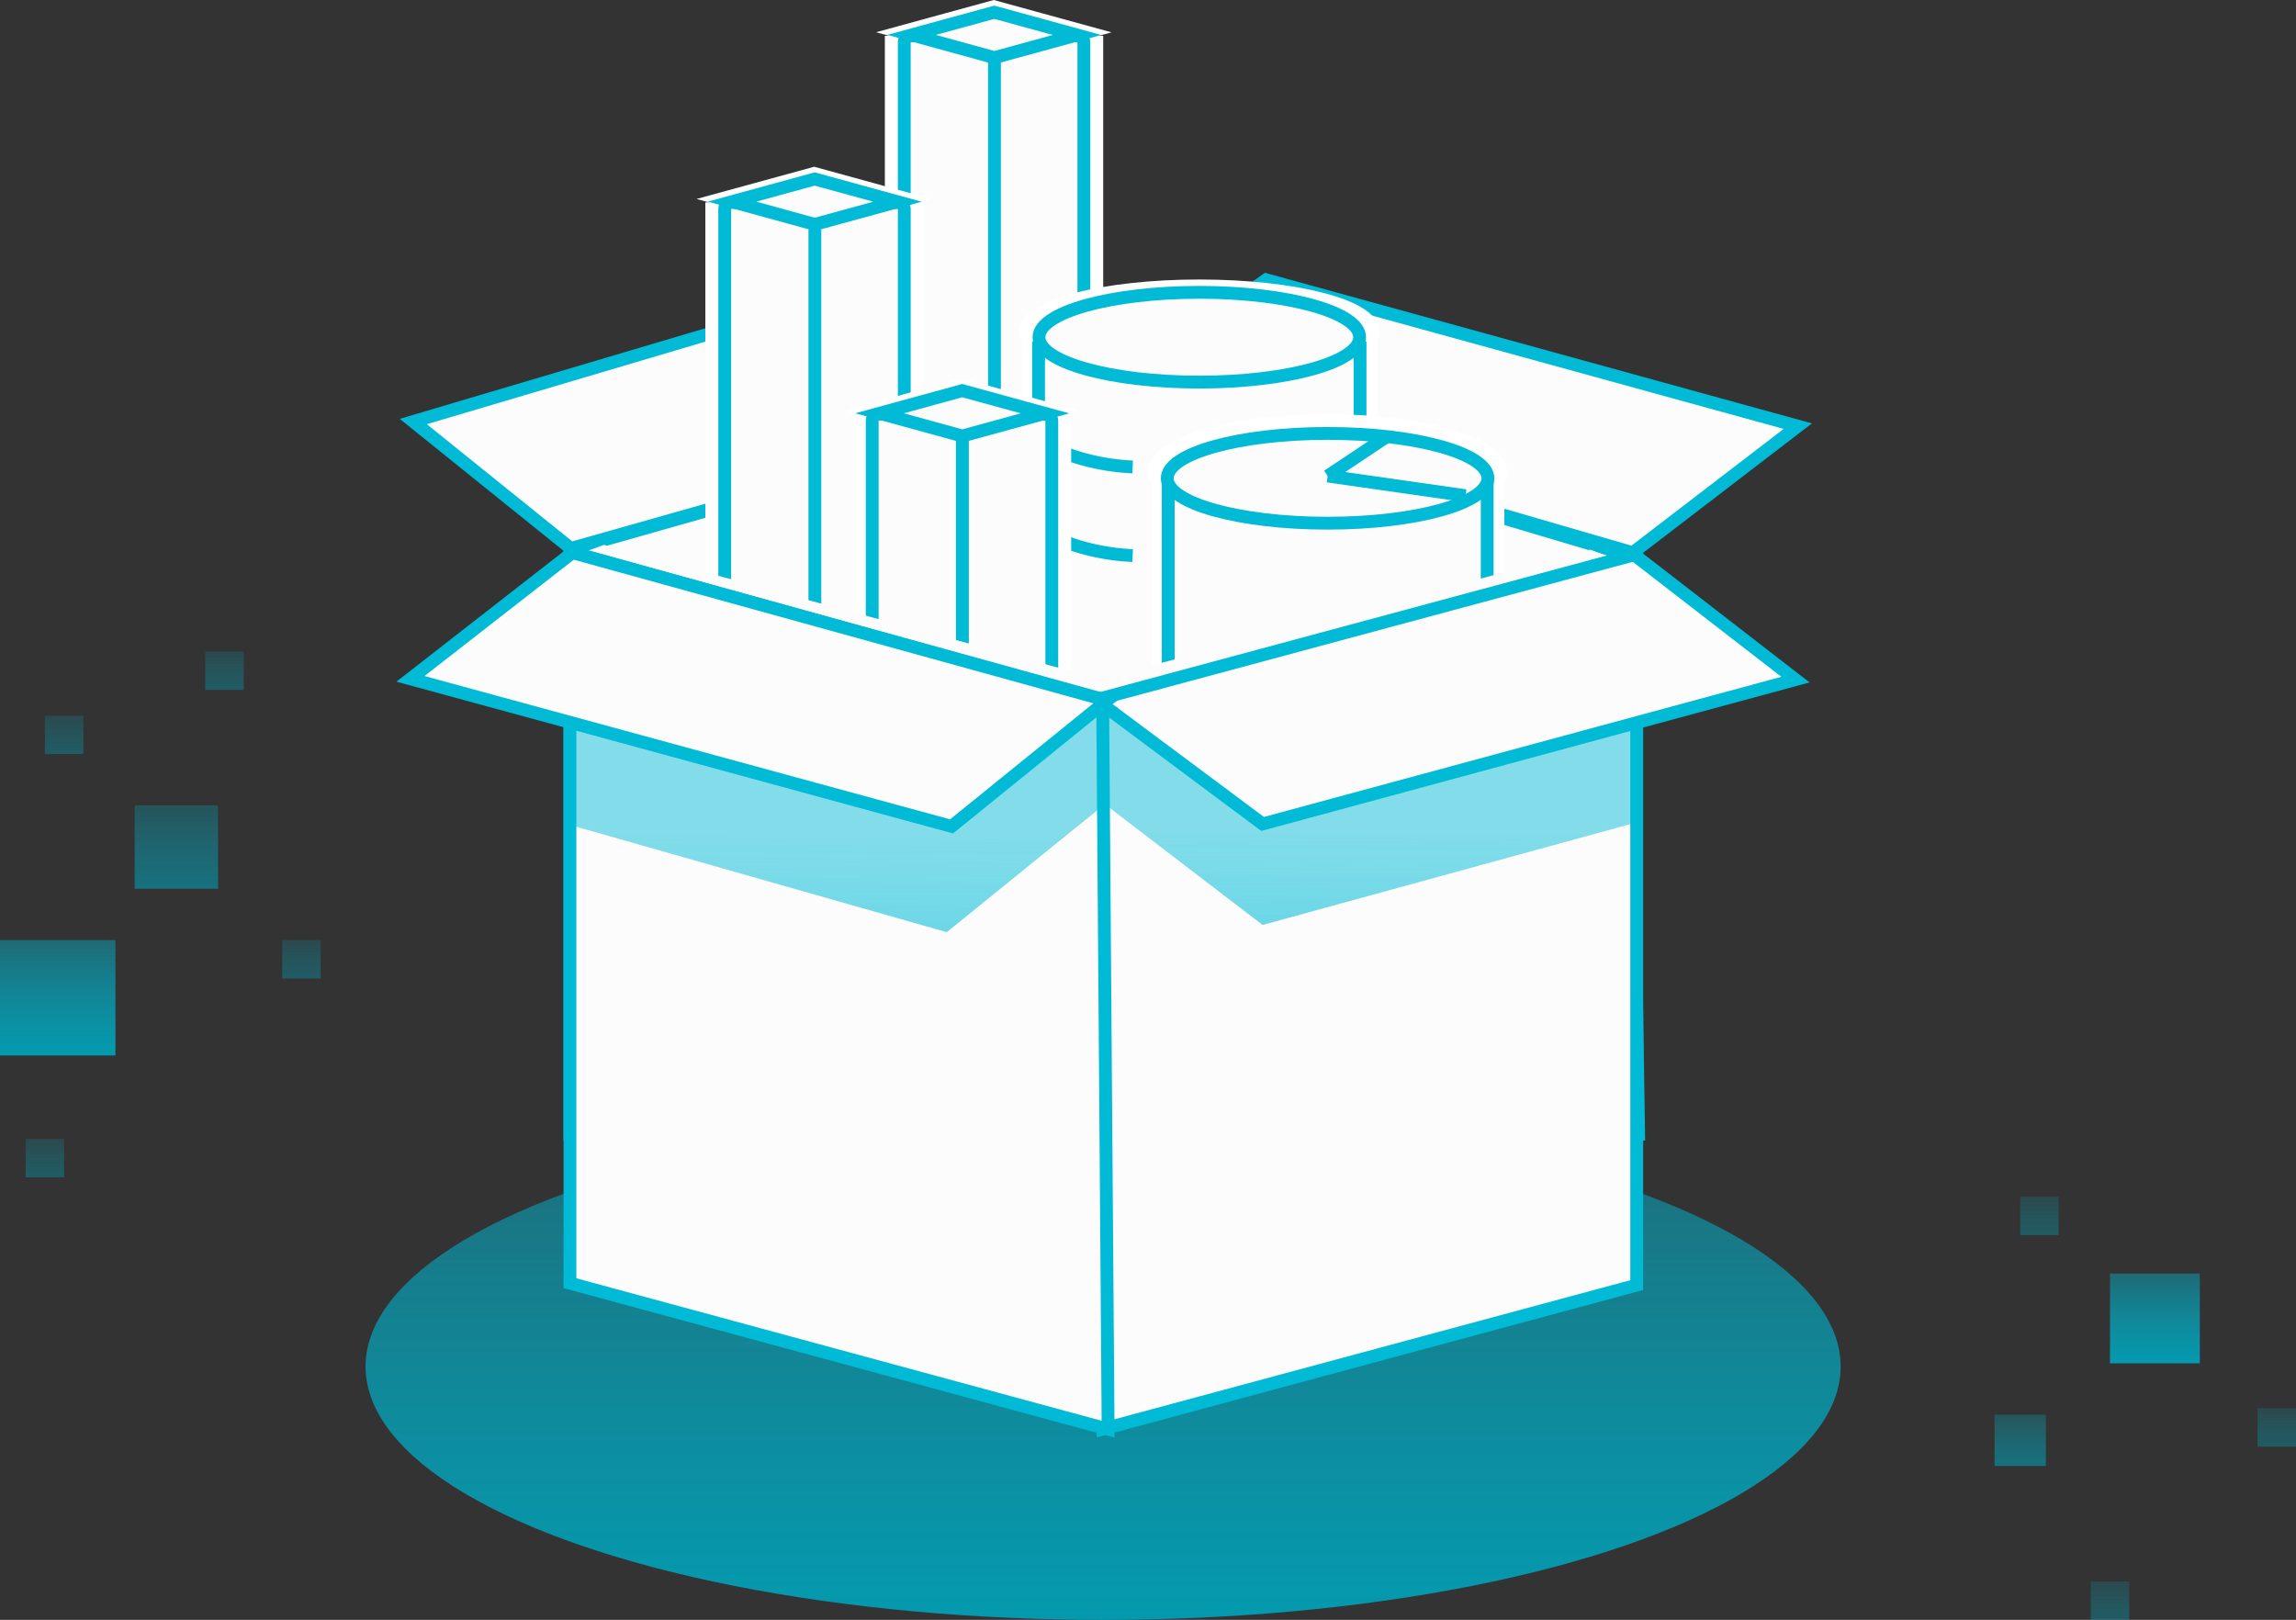 <svg xmlns="http://www.w3.org/2000/svg" xmlns:xlink="http://www.w3.org/1999/xlink" width="358" height="252.583" viewBox="0 0 358 252.583">
  <rect x="0" y="0" width="358" height="252.583" fill="#333333" stroke="none"/>
  <defs>
    <linearGradient id="linear-gradient" x1="0.5" x2="0.5" y2="1" gradientUnits="objectBoundingBox">
      <stop offset="0" stop-color="#01bbd6" stop-opacity="0.404"/>
      <stop offset="1" stop-color="#049aaf"/>
    </linearGradient>
    <linearGradient id="linear-gradient-13" x1="0.016" y1="2.911" x2="0.063" y2="0.563" gradientUnits="objectBoundingBox">
      <stop offset="0" stop-color="#01bbd6"/>
      <stop offset="1" stop-color="#01bbd6" stop-opacity="0.482"/>
    </linearGradient>
  </defs>
  <g id="mainBox" transform="translate(-811 -257.417)">
    <ellipse id="Ellipse_4" data-name="Ellipse 4" cx="115" cy="39.5" rx="115" ry="39.5" transform="translate(868 431)" opacity="0.997" fill="url(#linear-gradient)"/>
    <g id="el" transform="translate(60.618 14.101)">
      <rect id="Rectangle_27" data-name="Rectangle 27" width="18" height="18" transform="translate(750.382 389.899)" fill="url(#linear-gradient)"/>
      <rect id="Rectangle_33" data-name="Rectangle 33" width="14" height="14" transform="translate(1079.382 441.899)" fill="url(#linear-gradient)"/>
      <rect id="Rectangle_28" data-name="Rectangle 28" width="13" height="13" transform="translate(771.382 368.899)" opacity="0.602" fill="url(#linear-gradient)"/>
      <rect id="Rectangle_34" data-name="Rectangle 34" width="8" height="8" transform="translate(1061.382 463.899)" opacity="0.602" fill="url(#linear-gradient)"/>
      <rect id="Rectangle_29" data-name="Rectangle 29" width="6" height="6" transform="translate(754.382 420.899)" opacity="0.395" fill="url(#linear-gradient)"/>
      <rect id="Rectangle_30" data-name="Rectangle 30" width="6" height="6" transform="translate(794.382 389.899)" opacity="0.395" fill="url(#linear-gradient)"/>
      <rect id="Rectangle_31" data-name="Rectangle 31" width="6" height="6" transform="translate(757.382 354.899)" opacity="0.395" fill="url(#linear-gradient)"/>
      <rect id="Rectangle_32" data-name="Rectangle 32" width="6" height="6" transform="translate(782.382 344.899)" opacity="0.395" fill="url(#linear-gradient)"/>
      <rect id="Rectangle_35" data-name="Rectangle 35" width="6" height="6" transform="translate(1065.382 429.899)" opacity="0.395" fill="url(#linear-gradient)"/>
      <rect id="Rectangle_36" data-name="Rectangle 36" width="6" height="6" transform="translate(1102.382 462.899)" opacity="0.395" fill="url(#linear-gradient)"/>
      <rect id="Rectangle_37" data-name="Rectangle 37" width="6" height="6" transform="translate(1076.382 489.899)" opacity="0.395" fill="url(#linear-gradient)"/>
    </g>
    <g id="box" transform="translate(404 56)">
      <g id="boxBack" transform="translate(471.44 242.793)">
        <path id="Path_27" data-name="Path 27" d="M-7.848,7.071,74.914-16.351,49.727-37.072-32.413-12.72Z" transform="translate(32.413 37.072)" fill="#fcfcfc" stroke="#01bbd6" stroke-width="2"/>
        <path id="Path_26" data-name="Path 26" d="M33.385-22.764,116.453,1.365l25.742-19.734-82.9-22.824Z" transform="translate(73.688 43.442)" fill="#fcfcfc" stroke="#01bbd6" stroke-width="2"/>
        <path id="Path_77" data-name="Path 77" d="M-4479.834,9052.406v-91.158l82.9-23.547,82.376,24.5,1.355,90.2Z" transform="translate(4504.262 -8916.93)" fill="#fcfcfc" stroke="#01bbd6" stroke-width="2"/>
      </g>
      <g id="figure" transform="translate(519.576 192.057)">
        <g id="r3" transform="translate(24.029 9.36)">
          <g id="fon">
            <g id="Rectangle_217" data-name="Rectangle 217" transform="translate(1.395 5.583)" fill="#fcfcfc" stroke="#fff" stroke-width="2">
              <rect width="34" height="126" stroke="none"/>
              <rect x="1" y="1" width="32" height="124" fill="none"/>
            </g>
            <path id="Path_122" data-name="Path 122" d="M0,0V118.267" transform="translate(18.373 9.753)" fill="#fcfcfc" stroke="#fff" stroke-width="2"/>
            <g id="Path_75" data-name="Path 75" transform="translate(-13.265 -194.35)" fill="#fcfcfc" stroke-linecap="round">
              <path d="M 31.62 203.379 L 17.046 199.376 L 31.611 195.387 L 46.185 199.39 L 31.62 203.379 Z" stroke="none"/>
              <path d="M 31.611 196.424 L 20.827 199.378 L 31.62 202.342 L 42.404 199.388 L 31.611 196.424 M 31.612 194.35 L 49.966 199.391 L 31.619 204.415 L 13.265 199.375 L 31.612 194.35 Z" stroke="none" fill="#fff"/>
            </g>
          </g>
          <g id="Rectangle_217-2" data-name="Rectangle 217" transform="translate(3.395 4.583)" fill="#fcfcfc" stroke="#01bbd6" stroke-width="2">
            <rect width="30" height="125" rx="2" stroke="none"/>
            <rect x="1" y="1" width="28" height="123" rx="1" fill="none"/>
          </g>
          <path id="Path_122-2" data-name="Path 122" d="M0,0V117.742" transform="translate(18.454 9.738)" fill="#fcfcfc" stroke="#01bbd6" stroke-width="2"/>
          <g id="Path_75-2" data-name="Path 75" transform="translate(-11.51 -193.477)" fill="#fcfcfc" stroke-linecap="round">
            <path d="M 29.947 202.461 L 17.046 198.918 L 29.94 195.387 L 42.841 198.93 L 29.947 202.461 Z" stroke="none"/>
            <path d="M 29.939 196.424 L 20.827 198.92 L 29.948 201.425 L 39.06 198.929 L 29.939 196.424 M 29.94 194.35 L 46.622 198.932 L 29.947 203.498 L 13.265 198.917 L 29.94 194.35 Z" stroke="none" fill="#01bbd6"/>
          </g>
        </g>
        <g id="r2" transform="translate(-3.971 35.36)">
          <g id="fon-2" data-name="fon">
            <g id="Rectangle_217-3" data-name="Rectangle 217" transform="translate(1.395 5.583)" fill="#fcfcfc" stroke="#fff" stroke-width="2">
              <rect width="34" height="126" stroke="none"/>
              <rect x="1" y="1" width="32" height="124" fill="none"/>
            </g>
            <path id="Path_122-3" data-name="Path 122" d="M0,0V118.267" transform="translate(18.373 9.753)" fill="#fcfcfc" stroke="#fff" stroke-width="2"/>
            <g id="Path_75-3" data-name="Path 75" transform="translate(-13.265 -194.35)" fill="#fcfcfc" stroke-linecap="round">
              <path d="M 31.62 203.379 L 17.046 199.376 L 31.611 195.387 L 46.185 199.39 L 31.62 203.379 Z" stroke="none"/>
              <path d="M 31.611 196.424 L 20.827 199.378 L 31.62 202.342 L 42.404 199.388 L 31.611 196.424 M 31.612 194.35 L 49.966 199.391 L 31.619 204.415 L 13.265 199.375 L 31.612 194.35 Z" stroke="none" fill="#fff"/>
            </g>
          </g>
          <g id="Rectangle_217-4" data-name="Rectangle 217" transform="translate(3.395 4.583)" fill="#fcfcfc" stroke="#01bbd6" stroke-width="2">
            <rect width="30" height="125" rx="2" stroke="none"/>
            <rect x="1" y="1" width="28" height="123" rx="1" fill="none"/>
          </g>
          <path id="Path_122-4" data-name="Path 122" d="M0,0V117.742" transform="translate(18.454 9.738)" fill="#fcfcfc" stroke="#01bbd6" stroke-width="2"/>
          <g id="Path_75-4" data-name="Path 75" transform="translate(-11.51 -193.477)" fill="#fcfcfc" stroke-linecap="round">
            <path d="M 29.947 202.461 L 17.046 198.918 L 29.94 195.387 L 42.841 198.93 L 29.947 202.461 Z" stroke="none"/>
            <path d="M 29.939 196.424 L 20.827 198.92 L 29.948 201.425 L 39.06 198.929 L 29.939 196.424 M 29.94 194.35 L 46.622 198.932 L 29.947 203.498 L 13.265 198.917 L 29.94 194.35 Z" stroke="none" fill="#01bbd6"/>
          </g>
        </g>
        <g id="o1" transform="translate(46.769 53.647)">
          <g id="fon-3" data-name="fon">
            <g id="Path_78" data-name="Path 78" transform="translate(0.072 8.085)" fill="#fcfcfc">
              <path d="M 28.026 82.697 C 27.793 82.697 27.557 82.697 27.319 82.696 C 19 82.659 12.454 82.016 7.864 80.785 C 3.86 79.71 2.183 78.409 1.48 77.507 C 0.846 76.693 0.92 76.09 0.941 75.978 L 1.011 75.809 L 0.986 75.678 L 0.986 1 L 54.315 1 L 54.315 75.678 L 54.315 75.833 L 54.338 75.897 C 54.35 76.022 54.372 76.683 53.621 77.564 C 51.986 79.481 46.486 82.697 28.026 82.697 Z" stroke="none"/>
              <path d="M 1.986 2 L 1.986 75.678 L -0.014 75.678 L 1.884 76.307 C 1.884 76.307 1.901 76.253 1.906 76.238 C 1.909 76.225 1.915 76.2 1.917 76.193 C 1.919 76.186 1.923 76.165 1.924 76.161 C 1.925 76.156 1.928 76.142 1.928 76.142 C 1.928 76.142 1.928 76.142 1.928 76.143 C 1.928 76.143 1.928 76.165 1.929 76.182 C 1.938 76.283 1.985 76.5 2.21 76.813 C 2.669 77.451 4.017 78.682 7.894 79.756 C 12.408 81.006 18.945 81.659 27.324 81.696 C 27.56 81.697 27.794 81.697 28.026 81.697 C 35.706 81.697 41.857 81.135 46.307 80.026 C 50.158 79.067 51.9 77.909 52.684 77.107 C 53.242 76.536 53.326 76.133 53.339 76.012 L 53.315 75.913 L 53.315 75.678 L 53.315 2 L 1.986 2 M -0.014 -7.62939453125e-06 L 55.315 -7.62939453125e-06 L 55.315 75.678 C 55.315 75.678 57.225 83.697 28.026 83.697 C 27.791 83.697 27.554 83.697 27.315 83.696 C -2.627 83.564 -0.014 75.678 -0.014 75.678 L -0.014 -7.62939453125e-06 Z" stroke="none" fill="#fff"/>
            </g>
            <ellipse id="Ellipse_17" data-name="Ellipse 17" cx="27" cy="7" rx="27" ry="7" transform="translate(0.655 0.295)" fill="#fcfcfc" stroke="#fff" stroke-width="2"/>
            <path id="Path_123" data-name="Path 123" d="M.66,17.821s.541,2.228,5.927,4.158a39.555,39.555,0,0,0,10.174,1.759" transform="translate(0.252 4.492)" fill="none" stroke="#fff" stroke-width="2"/>
            <path id="Path_124" data-name="Path 124" d="M.66,17.821s.541,2.228,5.927,4.158a39.555,39.555,0,0,0,10.174,1.759" transform="translate(0.252 18.718)" fill="none" stroke="#fff" stroke-width="2"/>
          </g>
          <g id="Path_78-2" data-name="Path 78" transform="translate(1.607 8.978)" fill="#fcfcfc">
            <path d="M 26.401 80.269 C 26.181 80.269 25.959 80.268 25.735 80.267 C 17.834 80.232 11.636 79.598 7.313 78.383 C 3.578 77.333 2.039 76.071 1.405 75.198 C 0.813 74.382 0.933 73.794 0.934 73.789 L 0.982 73.64 L 0.982 73.483 L 0.982 1 L 51.111 1 L 51.111 73.483 L 51.111 73.633 L 51.133 73.695 C 51.145 73.82 51.166 74.485 50.413 75.364 C 48.843 77.196 43.636 80.269 26.401 80.269 Z" stroke="none"/>
            <path d="M 1.982 2 L 1.982 73.483 L -0.018 73.483 L 1.886 74.095 C 1.886 74.095 1.902 74.041 1.907 74.025 C 1.91 74.013 1.916 73.988 1.918 73.982 C 1.92 73.974 1.924 73.954 1.925 73.95 C 1.926 73.945 1.928 73.932 1.928 73.932 C 1.928 73.932 1.928 73.932 1.928 73.933 C 1.928 73.933 1.928 73.954 1.93 73.976 C 1.939 74.079 1.988 74.298 2.214 74.61 C 2.657 75.221 3.943 76.397 7.584 77.42 C 11.819 78.611 17.928 79.232 25.74 79.267 C 25.963 79.268 26.182 79.269 26.401 79.269 C 33.56 79.269 39.304 78.734 43.475 77.679 C 47.088 76.765 48.738 75.661 49.486 74.896 C 50.04 74.33 50.122 73.927 50.133 73.807 L 50.111 73.711 L 50.111 73.483 L 50.111 2 L 1.982 2 M -0.018 0 L 52.111 0 L 52.111 73.483 C 52.111 73.483 53.911 81.269 26.401 81.269 C 26.179 81.269 25.956 81.268 25.731 81.267 C -2.479 81.14 -0.018 73.483 -0.018 73.483 L -0.018 0 Z" stroke="none" fill="#01bbd6"/>
          </g>
          <ellipse id="Ellipse_17-2" data-name="Ellipse 17" cx="25" cy="7" rx="25" ry="7" transform="translate(2.655 1.295)" fill="#fcfcfc" stroke="#01bbd6" stroke-width="2"/>
          <path id="Path_123-2" data-name="Path 123" d="M.66,17.821s.5,2.192,5.479,4.092a34.59,34.59,0,0,0,9.405,1.731" transform="translate(1.718 4.877)" fill="none" stroke="#01bbd6" stroke-width="2"/>
          <path id="Path_124-2" data-name="Path 124" d="M.66,17.821s.5,2.192,5.479,4.092a34.59,34.59,0,0,0,9.405,1.731" transform="translate(1.718 18.695)" fill="none" stroke="#01bbd6" stroke-width="2"/>
        </g>
        <g id="_02" data-name="02" transform="translate(66.987 75.141)">
          <g id="fon-4" data-name="fon">
            <g id="Path_79" data-name="Path 79" transform="translate(0.072 7.749)" fill="#fcfcfc">
              <path d="M 27.832 82.569 C 27.6 82.569 27.366 82.568 27.13 82.567 C 18.881 82.531 12.388 81.891 7.832 80.665 C 3.855 79.595 2.185 78.298 1.484 77.399 C 0.846 76.58 0.92 75.973 0.941 75.86 L 1.01 75.693 L 0.985 75.563 L 0.985 1 L 53.932 1 L 53.932 75.563 L 53.932 75.716 L 53.954 75.78 C 53.966 75.906 53.99 76.571 53.234 77.456 C 51.604 79.366 46.137 82.569 27.832 82.569 Z" stroke="none"/>
              <path d="M 1.985 2 L 1.985 75.563 L 1.985 75.884 L 1.929 76.056 C 1.935 76.162 1.992 76.489 2.427 76.967 C 3.663 78.323 8.543 81.486 27.134 81.567 C 27.369 81.569 27.601 81.569 27.832 81.569 C 35.448 81.569 41.549 81.009 45.965 79.905 C 49.787 78.949 51.519 77.796 52.3 76.997 C 52.86 76.423 52.943 76.017 52.955 75.895 L 52.932 75.796 L 52.932 75.563 L 52.932 2 L 1.985 2 M -0.015 -7.62939453125e-06 L 54.932 -7.62939453125e-06 L 54.932 75.563 C 54.932 75.563 56.828 83.569 27.832 83.569 C 27.598 83.569 27.363 83.568 27.125 83.567 C -2.609 83.436 -0.015 75.563 -0.015 75.563 L -0.015 -7.62939453125e-06 Z" stroke="none" fill="#fff"/>
            </g>
            <ellipse id="Ellipse_18" data-name="Ellipse 18" cx="27" cy="8" rx="27" ry="8" transform="translate(0.438 -0.199)" fill="#fcfcfc" stroke="#fff" stroke-width="2"/>
            <line id="Line_32" data-name="Line 32" y1="6.315" x2="9.472" transform="translate(27.712 1.362)" fill="none" stroke="#fff" stroke-width="2"/>
            <line id="Line_33" data-name="Line 33" x2="22.102" y2="3.157" transform="translate(28.397 7.677)" fill="none" stroke="#fff" stroke-width="2"/>
          </g>
          <g id="Path_79-2" data-name="Path 79" transform="translate(1.607 8.514)" fill="#fcfcfc">
            <path d="M 26.203 80.269 C 25.984 80.269 25.764 80.268 25.542 80.267 C 17.854 80.232 11.787 79.622 7.511 78.453 C 3.765 77.428 2.17 76.184 1.492 75.32 C 0.847 74.499 0.92 73.884 0.941 73.772 L 1.006 73.608 L 0.982 73.483 L 0.982 1 L 50.72 1 L 50.72 73.483 L 50.72 73.631 L 50.741 73.693 C 50.753 73.818 50.776 74.493 50.015 75.38 C 48.449 77.206 43.273 80.269 26.203 80.269 Z" stroke="none"/>
            <path d="M 1.982 2 L 1.982 73.483 L 1.982 73.794 L 1.929 73.962 C 1.934 74.068 1.99 74.398 2.426 74.876 C 3.606 76.17 8.221 79.189 25.546 79.267 C 25.767 79.268 25.986 79.269 26.203 79.269 C 33.295 79.269 38.988 78.736 43.124 77.684 C 46.707 76.773 48.347 75.672 49.091 74.909 C 49.65 74.336 49.731 73.926 49.742 73.806 L 49.72 73.709 L 49.72 73.483 L 49.72 2 L 1.982 2 M -0.018 0 L 51.72 0 L 51.72 73.483 C 51.72 73.483 53.506 81.269 26.203 81.269 C 25.983 81.269 25.761 81.268 25.537 81.267 C -2.461 81.14 -0.018 73.483 -0.018 73.483 L -0.018 0 Z" stroke="none" fill="#01bbd6"/>
          </g>
          <ellipse id="Ellipse_18-2" data-name="Ellipse 18" cx="25" cy="7" rx="25" ry="7" transform="translate(2.438 1.801)" fill="#fcfcfc" stroke="#01bbd6" stroke-width="2"/>
          <line id="Line_32-2" data-name="Line 32" y1="6.141" x2="9.212" transform="translate(27.451 2.303)" fill="none" stroke="#01bbd6" stroke-width="2"/>
          <line id="Line_33-2" data-name="Line 33" x2="21.494" y2="3.071" transform="translate(27.451 8.444)" fill="none" stroke="#01bbd6" stroke-width="2"/>
        </g>
        <g id="r1" transform="translate(19.029 68.36)">
          <g id="fon-5" data-name="fon">
            <g id="Rectangle_217-5" data-name="Rectangle 217" transform="translate(1.395 5.583)" fill="#fcfcfc" stroke="#fff" stroke-width="2">
              <rect width="34" height="126" stroke="none"/>
              <rect x="1" y="1" width="32" height="124" fill="none"/>
            </g>
            <path id="Path_122-5" data-name="Path 122" d="M0,0V118.267" transform="translate(18.373 9.753)" fill="#fcfcfc" stroke="#fff" stroke-width="2"/>
            <g id="Path_75-5" data-name="Path 75" transform="translate(-13.265 -194.35)" fill="#fcfcfc" stroke-linecap="round">
              <path d="M 31.62 203.379 L 17.046 199.376 L 31.611 195.387 L 46.185 199.39 L 31.62 203.379 Z" stroke="none"/>
              <path d="M 31.611 196.424 L 20.827 199.378 L 31.62 202.342 L 42.404 199.388 L 31.611 196.424 M 31.612 194.35 L 49.966 199.391 L 31.619 204.415 L 13.265 199.375 L 31.612 194.35 Z" stroke="none" fill="#fff"/>
            </g>
          </g>
          <g id="Rectangle_217-6" data-name="Rectangle 217" transform="translate(3.395 4.583)" fill="#fcfcfc" stroke="#01bbd6" stroke-width="2">
            <rect width="30" height="125" rx="2" stroke="none"/>
            <rect x="1" y="1" width="28" height="123" rx="1" fill="none"/>
          </g>
          <path id="Path_122-6" data-name="Path 122" d="M0,0V117.742" transform="translate(18.454 9.738)" fill="#fcfcfc" stroke="#01bbd6" stroke-width="2"/>
          <g id="Path_75-6" data-name="Path 75" transform="translate(-11.51 -193.477)" fill="#fcfcfc" stroke-linecap="round">
            <path d="M 29.947 202.461 L 17.046 198.918 L 29.94 195.387 L 42.841 198.93 L 29.947 202.461 Z" stroke="none"/>
            <path d="M 29.939 196.424 L 20.827 198.92 L 29.948 201.425 L 39.06 198.929 L 29.939 196.424 M 29.94 194.35 L 46.622 198.932 L 29.947 203.498 L 13.265 198.917 L 29.94 194.35 Z" stroke="none" fill="#01bbd6"/>
          </g>
        </g>
      </g>
      <g id="boxFront" transform="translate(471.001 286.381)">
        <path id="біла_лінія" data-name="біла лінія" d="M17.019.889l4.429-1.6L98.819,20.209,175.233.036,178.08,1.1l3.491,51.99L16.308,44.855Z" transform="translate(8.729 0.709)" fill="#fcfcfc"/>
        <path id="Path_22" data-name="Path 22" d="M-1.08,14.864,82.96-7.859V106.055L-.27,128.5Z" transform="translate(108.244 9.366)" fill="#fcfcfc" stroke="#01bbd6" stroke-width="2"/>
        <path id="Path_25" data-name="Path 25" d="M-1.436,12.8,82.473-9.808,107.624,9.656,24.536,32.162Z" transform="translate(108.333 11.353)" fill="#fcfcfc" stroke="#01bbd6" stroke-width="2"/>
        <path id="Path_23" data-name="Path 23" d="M34.166-15.417,117.228,7.652l.849,113.728L34.166,98.616Z" transform="translate(-9.298 16.506)" fill="#fcfcfc" stroke="#01bbd6" stroke-width="2" opacity="0.997"/>
        <path id="Path_24" data-name="Path 24" d="M27.247-16.255,110.619,6.792,86.369,26.428,2,3.422Z" transform="translate(-2.001 17.465)" fill="#fcfcfc" stroke="#01bbd6" stroke-width="2"/>
        <g id="boxShadow" transform="translate(24.496 24.899)">
          <path id="Path_39" data-name="Path 39" d="M.313,15.943V.808L24.973,18.933,83.6,3.729l-.685,15.2L24.973,34.818Z" transform="translate(83.4 -0.455)" fill="url(#linear-gradient-13)"/>
          <path id="Path_40" data-name="Path 40" d="M35.67-3.987,95.564,12.692,119.042-6.662V9.191L94.792,28.827,35.67,12Z" transform="translate(-35.67 6.662)" fill="url(#linear-gradient-13)"/>
        </g>
      </g>
    </g>
  </g>
</svg>
